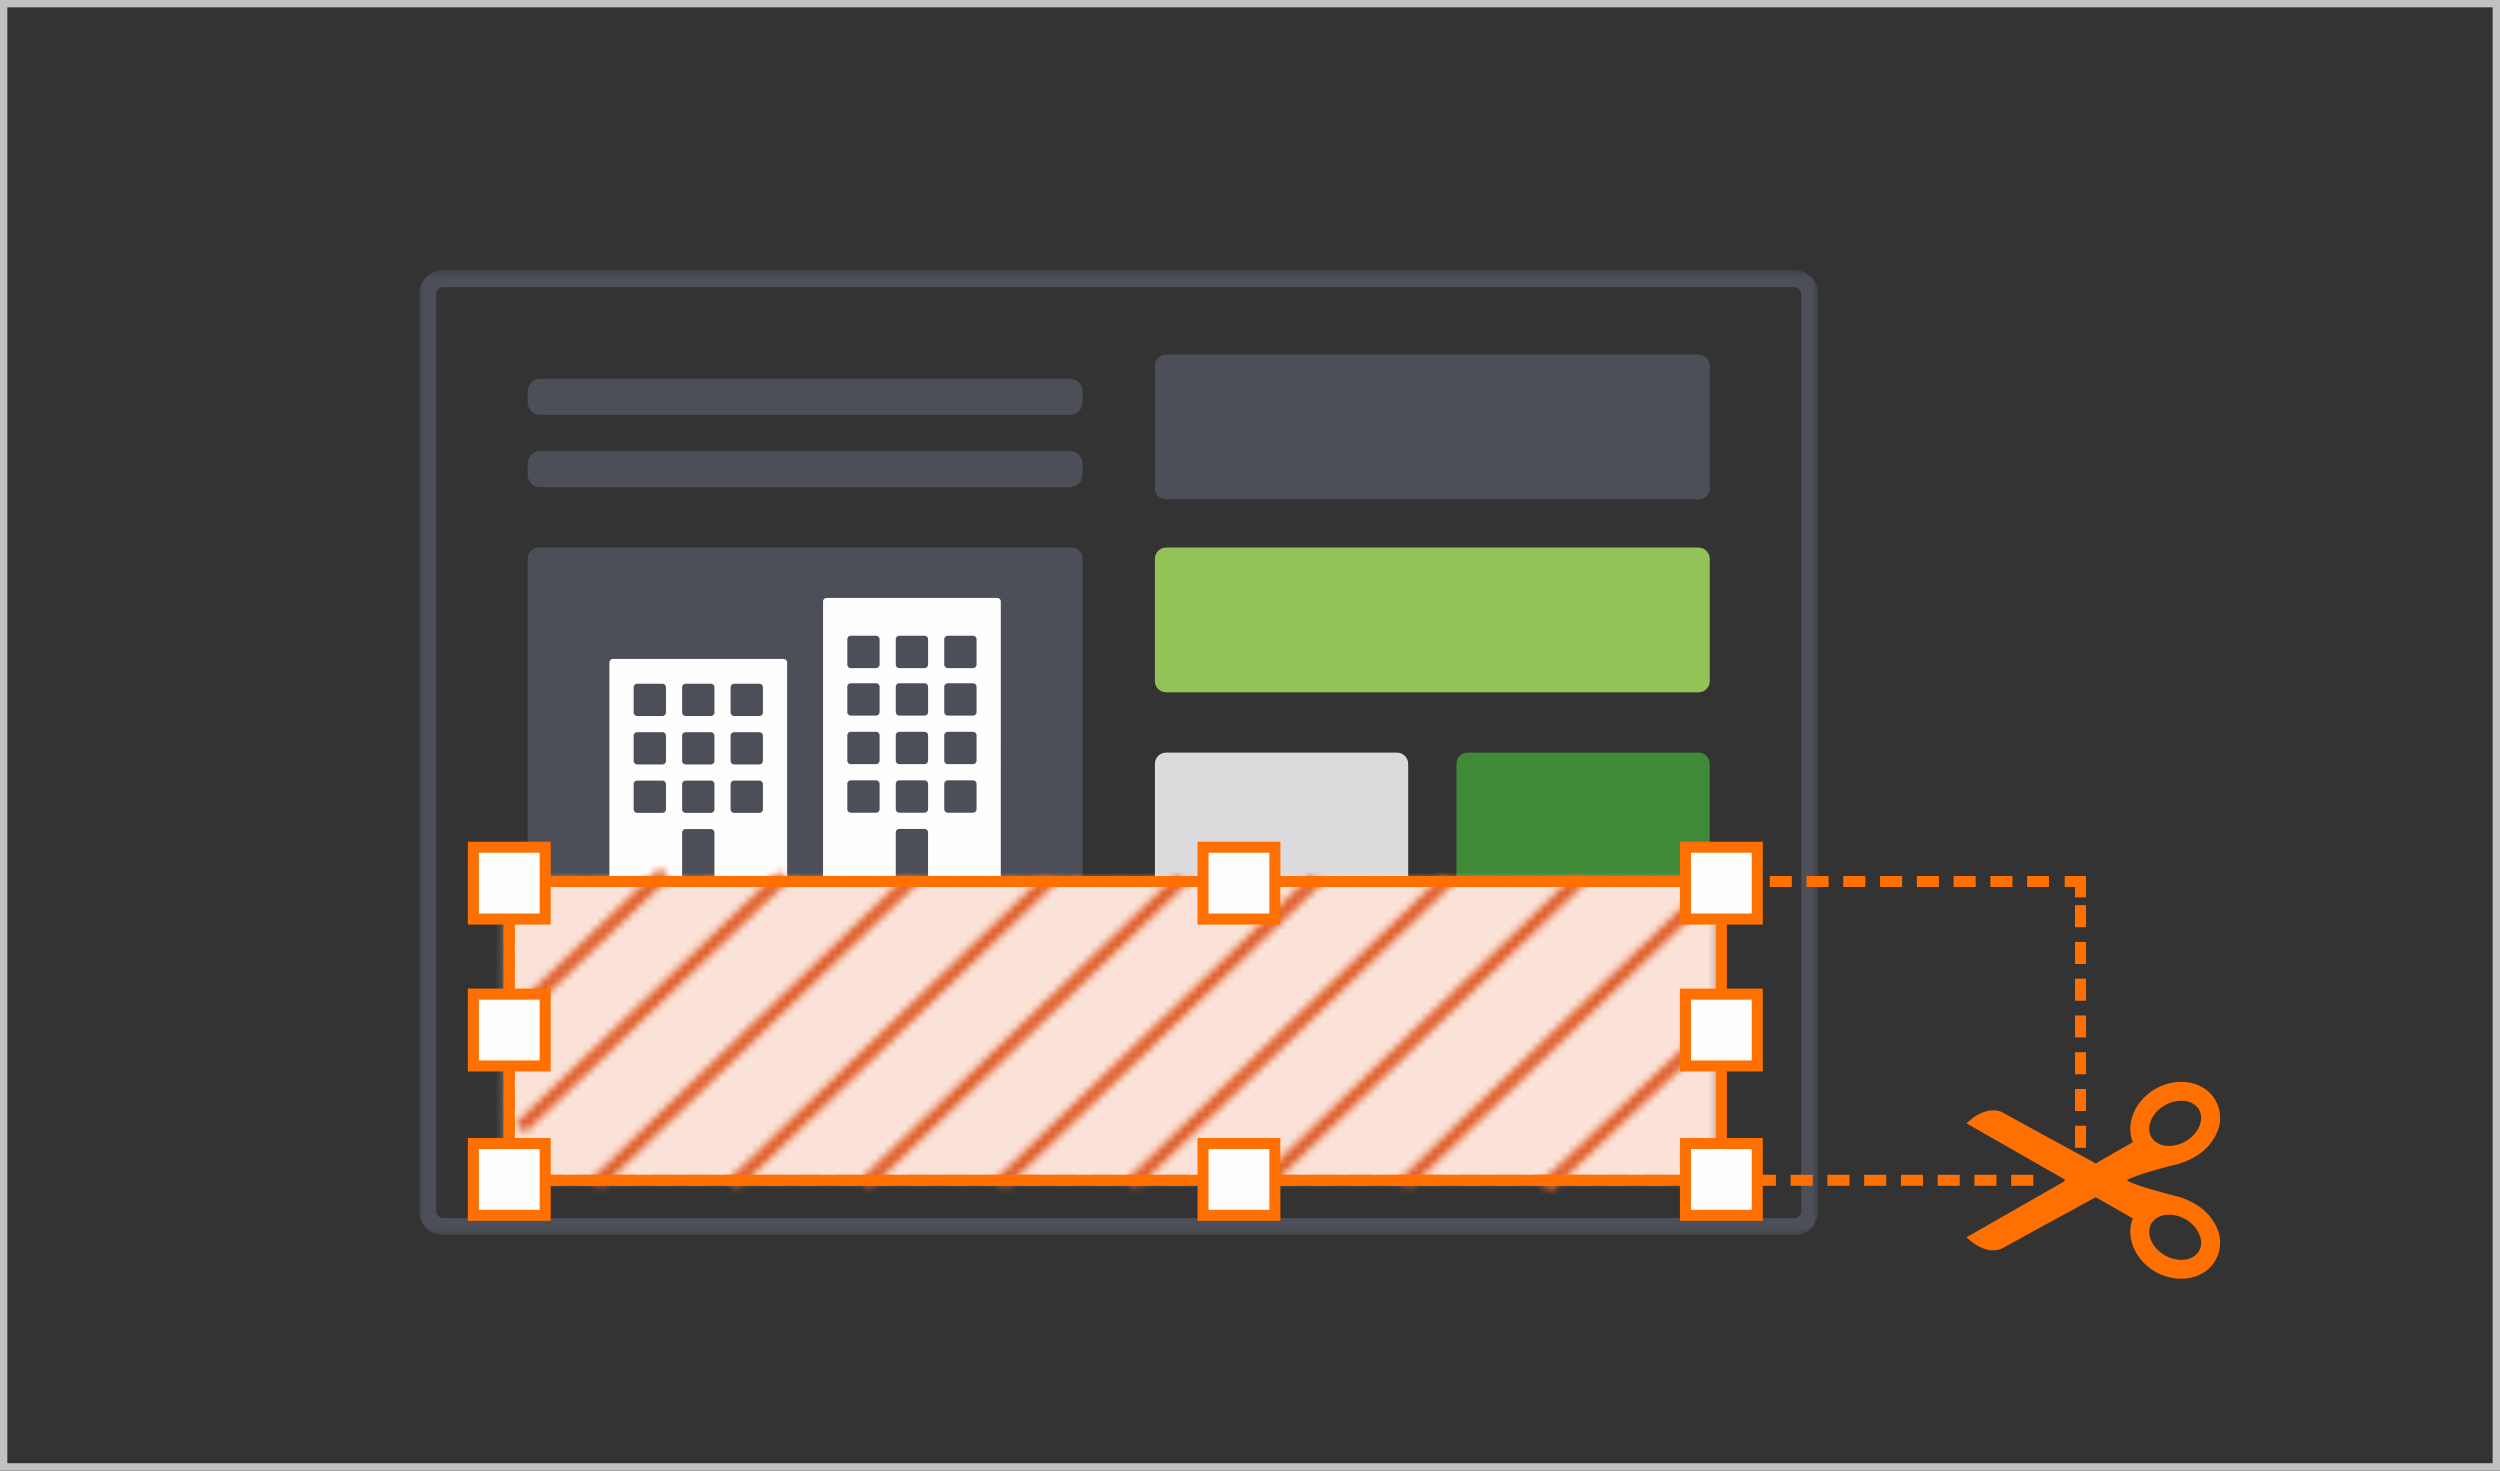 <svg xmlns="http://www.w3.org/2000/svg" xmlns:xlink="http://www.w3.org/1999/xlink" width="340" height="200" viewBox="0 0 340 200">
    <rect x="0" y="0" width="340" height="200" fill="#333333" stroke="none"/>
    <defs>
        <path id="a" d="M0 0h340v199.991H0z"/>
        <path id="c" d="M0 .404h190.287V131.64H0z"/>
        <path id="e" d="M.86 1.585h164.954v40.637H.859z"/>
        <path id="g" d="M167.733 22.26l1.3 1.282L145.19 46.06l-1.301-1.282 23.845-22.518zm-.024-19.311l1.325 1.26-43.004 41.405-1.324-1.262 43.003-41.403zm-19.182 0l1.325 1.26-43.002 41.405-1.324-1.262 43.001-41.403zm-17.9 0l1.326 1.26-43.008 41.405-1.32-1.262 43.001-41.403zm-17.903 0l1.324 1.26-43.001 41.405-1.325-1.262 43.002-41.403zm-18.327 0l1.326 1.26-43.005 41.405-1.327-1.262L94.397 2.949zm-17.901 0l1.322 1.26-43.001 41.405-1.329-1.262L76.496 2.949zm-18.756 0l1.327 1.26L16.06 45.614l-1.325-1.262L57.74 2.949zm-17.485-.45l1.334 1.26-35.75 34.218-1.335-1.26L40.255 2.498zM24.067 2.05l1.325 1.267-22.12 21.187-1.323-1.264L24.067 2.05z"/>
    </defs>
    <g fill="none" fill-rule="evenodd">
        <mask id="b" fill="#fff">
            <use xlink:href="#a"/>
        </mask>
        <path stroke="#C1C1C1" d="M.5.5h339v198.991H.5z"/>
        <g mask="url(#b)">
            <path fill="#FEFEFE" d="M335.695 14v170.95V14z"/>
            <g transform="translate(57 36.335)">
                <mask id="d" fill="#fff">
                    <use xlink:href="#c"/>
                </mask>
                <path fill="#4D4F58" d="M187.007.404H3.279A3.282 3.282 0 0 0 0 3.684v124.673a3.283 3.283 0 0 0 3.28 3.283h183.728a3.28 3.28 0 0 0 3.28-3.283V3.684a3.28 3.28 0 0 0-3.28-3.28m0 2.313c.534 0 .967.433.967.967v124.673a.967.967 0 0 1-.967.965H3.279a.967.967 0 0 1-.965-.965V3.684c0-.534.435-.967.965-.967h183.728" mask="url(#d)"/>
            </g>
            <path fill="#4D4F58" d="M145.491 56.424H73.495a1.73 1.73 0 0 1-1.73-1.734V53.24c0-.96.776-1.736 1.73-1.736h71.996c.955 0 1.734.775 1.734 1.736v1.451c0 .961-.78 1.734-1.734 1.734M231 67.907h-72.406c-.847 0-1.527-.68-1.527-1.527V49.748c0-.84.68-1.527 1.527-1.527H231c.844 0 1.527.687 1.527 1.527V66.38c0 .846-.683 1.527-1.527 1.527"/>
            <path fill="#93C256" d="M231 94.155h-72.406c-.847 0-1.527-.681-1.527-1.528V75.993c0-.838.68-1.525 1.527-1.525H231c.844 0 1.527.687 1.527 1.525v16.634c0 .847-.683 1.528-1.527 1.528"/>
            <path fill="#4D4F58" d="M231 156.49H73.288c-.84 0-1.527-.68-1.527-1.527V138.33c0-.84.687-1.527 1.527-1.527H231c.844 0 1.527.687 1.527 1.527v16.632c0 .846-.683 1.527-1.527 1.527"/>
            <path fill="#DBDBDD" d="M189.988 128.603h-31.394c-.847 0-1.527-.68-1.527-1.527v-23.194c0-.843.68-1.528 1.527-1.528h31.394c.844 0 1.525.685 1.525 1.528v23.194c0 .847-.68 1.527-1.525 1.527"/>
            <path fill="#3F8A37" d="M231 128.603h-31.395c-.846 0-1.527-.68-1.527-1.527v-23.194c0-.843.68-1.528 1.527-1.528H231c.844 0 1.527.685 1.527 1.528v23.194c0 .847-.683 1.527-1.527 1.527"/>
            <path fill="#4D4F58" d="M145.491 66.266H73.495a1.73 1.73 0 0 1-1.73-1.734V63.08c0-.96.776-1.736 1.73-1.736h71.996c.955 0 1.734.776 1.734 1.736v1.452c0 .96-.78 1.734-1.734 1.734M145.698 128.603H73.292c-.847 0-1.527-.68-1.527-1.527V75.994c0-.838.68-1.525 1.527-1.525h72.406c.844 0 1.527.687 1.527 1.525v51.082c0 .847-.683 1.527-1.527 1.527"/>
            <path fill="#FEFEFE" d="M107.052 90.11l-.002 29.505a.496.496 0 0 1-.49.496h-8.907a.495.495 0 0 1-.491-.496v-6.375a.49.49 0 0 0-.493-.489h-3.41a.49.49 0 0 0-.493.489v6.375c0 .272-.22.496-.491.496h-8.906a.495.495 0 0 1-.491-.496V90.108a.49.49 0 0 1 .49-.491h23.191c.272 0 .493.22.493.493m29.058-8.297l-.002 37.802a.496.496 0 0 1-.493.496h-8.904a.495.495 0 0 1-.494-.496v-6.392a.49.49 0 0 0-.49-.491h-3.412a.49.49 0 0 0-.492.49v6.393c0 .272-.22.496-.493.496h-8.904a.495.495 0 0 1-.49-.496V81.813a.49.49 0 0 1 .49-.49h23.19c.272 0 .494.219.494.49M90.078 106.16h-3.41a.493.493 0 0 0-.49.496v3.405c0 .273.219.489.49.489h3.41a.488.488 0 0 0 .493-.49v-3.404a.494.494 0 0 0-.493-.496m6.593 0h-3.41a.495.495 0 0 0-.493.496v3.405a.49.49 0 0 0 .493.489h3.41a.49.49 0 0 0 .493-.49v-3.404a.495.495 0 0 0-.493-.496m6.593 0h-3.41a.495.495 0 0 0-.493.496v3.405a.49.49 0 0 0 .493.489h3.41a.49.49 0 0 0 .493-.49v-3.404a.495.495 0 0 0-.493-.496m15.871-.032h-3.411a.49.49 0 0 0-.491.491v3.418c0 .272.22.491.49.491h3.412a.49.49 0 0 0 .492-.49v-3.419a.49.49 0 0 0-.492-.491m6.593 0h-3.411a.49.49 0 0 0-.491.491v3.418c0 .272.22.491.49.491h3.412a.49.49 0 0 0 .491-.49v-3.419a.49.49 0 0 0-.49-.491m6.59 0h-3.41a.49.49 0 0 0-.49.491v3.418c0 .272.22.491.49.491h3.41c.274 0 .493-.22.493-.49v-3.419a.491.491 0 0 0-.493-.491m-42.241-6.552h-3.41a.488.488 0 0 0-.49.489v3.405c0 .274.219.496.49.496h3.41a.494.494 0 0 0 .493-.496v-3.405a.488.488 0 0 0-.493-.489m6.593 0h-3.41a.49.49 0 0 0-.493.489v3.405c0 .274.222.496.493.496h3.41a.495.495 0 0 0 .493-.496v-3.405a.49.49 0 0 0-.493-.489m6.593 0h-3.41a.49.49 0 0 0-.493.489v3.405c0 .274.222.496.493.496h3.41a.495.495 0 0 0 .493-.496v-3.405a.49.49 0 0 0-.493-.489m15.871-.054h-3.411a.495.495 0 0 0-.491.496v3.418c0 .269.22.489.49.489h3.412a.49.49 0 0 0 .492-.49v-3.417a.495.495 0 0 0-.492-.496m6.593 0h-3.411a.495.495 0 0 0-.491.496v3.418c0 .269.22.489.49.489h3.412a.49.49 0 0 0 .491-.49v-3.417a.495.495 0 0 0-.49-.496m6.59 0h-3.41a.495.495 0 0 0-.49.496v3.418c0 .269.22.489.49.489h3.41a.49.49 0 0 0 .493-.49v-3.417a.495.495 0 0 0-.493-.496m-42.241-6.537h-3.41a.49.49 0 0 0-.49.491v3.41c0 .269.219.489.49.489h3.41a.49.49 0 0 0 .493-.49v-3.409a.491.491 0 0 0-.493-.49m6.593 0h-3.41a.493.493 0 0 0-.493.49v3.41c0 .269.222.489.493.489h3.41c.271 0 .493-.22.493-.49v-3.409a.493.493 0 0 0-.493-.49m6.593 0h-3.41a.493.493 0 0 0-.493.49v3.41c0 .269.222.489.493.489h3.41c.271 0 .493-.22.493-.49v-3.409a.493.493 0 0 0-.493-.49m15.871-.065h-3.411a.489.489 0 0 0-.491.489v3.418c0 .271.22.495.49.495h3.412a.495.495 0 0 0 .492-.495V93.41a.489.489 0 0 0-.492-.49m6.593 0h-3.411a.489.489 0 0 0-.491.49v3.418c0 .271.22.495.49.495h3.412a.495.495 0 0 0 .491-.495V93.41a.489.489 0 0 0-.49-.49m6.59 0h-3.41a.489.489 0 0 0-.49.49v3.418c0 .271.22.495.49.495h3.41a.495.495 0 0 0 .493-.495V93.41a.49.49 0 0 0-.493-.49m-13.184-6.457h-3.411a.489.489 0 0 0-.491.49v3.417c0 .272.22.496.49.496h3.412a.495.495 0 0 0 .492-.496v-3.418a.489.489 0 0 0-.492-.489m6.593 0h-3.411a.489.489 0 0 0-.491.49v3.417c0 .272.22.496.49.496h3.412a.495.495 0 0 0 .491-.496v-3.418a.489.489 0 0 0-.49-.489m6.59 0h-3.41a.489.489 0 0 0-.49.49v3.417c0 .272.22.496.49.496h3.41a.495.495 0 0 0 .493-.496v-3.418a.49.49 0 0 0-.493-.489"/>
            <g transform="translate(67.77 118.182)">
                <mask id="f" fill="#fff">
                    <use xlink:href="#e"/>
                </mask>
                <path fill="#FBE2D8" d="M-1.27 44.464h169.216V-.661H-1.27z" mask="url(#f)"/>
            </g>
            <g transform="translate(65.615 116.028)">
                <mask id="h" fill="#fff">
                    <use xlink:href="#g"/>
                </mask>
                <path fill="#DF602C" d="M-.18 48.309h171.348V-.196H-.18z" mask="url(#h)"/>
            </g>
            <g>
                <path stroke="#FF7000" stroke-width="1.5" d="M282.953 158.366v2.154h-2.154"/>
                <path stroke="#FF7000" stroke-dasharray="3,2" stroke-width="1.5" d="M276.525 160.52H73.555"/>
                <path stroke="#FF7000" stroke-width="1.5" d="M71.416 160.52h-2.154v-2.154"/>
                <path stroke="#FF7000" stroke-dasharray="1.874,1.874" stroke-width="1.5" d="M69.263 154.33v-30.274"/>
                <path stroke="#FF7000" stroke-width="1.5" d="M69.262 122.037v-2.154h2.154"/>
                <path stroke="#FF7000" stroke-dasharray="3,2" stroke-width="1.5" d="M75.69 119.883h202.972"/>
                <path stroke="#FF7000" stroke-width="1.5" d="M280.799 119.883h2.154v2.154"/>
                <path stroke="#FF7000" stroke-dasharray="3,2" stroke-width="1.5" d="M282.953 123.1v33.252"/>
                <path stroke="#FF7000" stroke-width="1.5" d="M69.264 160.52h164.845v-40.635H69.264z"/>
                <path fill="#FF7000" d="M299.069 150.92c.187.328.286.696.286 1.1 0 .236-.039.488-.105.74-.261.969-1.021 1.886-2.02 2.461-1.788 1.026-3.87.759-4.647-.592-.299-.53-.361-1.18-.178-1.85.265-.978 1.001-1.876 2.018-2.455 1.79-1.026 3.875-.756 4.646.596m-1.84 14.9c1 .578 1.758 1.495 2.02 2.465.067.252.104.5.104.738 0 .403-.097.774-.284 1.099-.771 1.352-2.859 1.622-4.646.599-1.019-.582-1.753-1.48-2.02-2.456-.181-.672-.121-1.32.178-1.85.78-1.35 2.86-1.618 4.648-.594m-4.09-17.735c-1.6.917-2.774 2.384-3.222 4.023-.306 1.11-.246 2.244.15 3.224l-5.044 2.889c-4.708-2.568-11.673-6.363-12.511-6.845-2.049-1.172-4.327.754-4.422.838l-.65.555 13.556 7.75-13.554 7.754.648.553c.095.086 2.373 2.01 4.424.836.838-.478 7.801-4.278 12.51-6.843l5.046 2.886c-.396.985-.459 2.118-.15 3.229.445 1.637 1.62 3.106 3.221 4.021 3.02 1.73 6.686 1.034 8.161-1.548a4.72 4.72 0 0 0 .625-2.38c0-.47-.033-.957-.194-1.422-.941-2.77-3.207-4.187-5.529-4.87-.103-.026-5.639-1.393-6.847-2.158 0 0-.041-.02-.11-.058l.11-.056c1.208-.767 6.744-2.132 6.847-2.158 2.322-.683 4.59-2.102 5.529-4.872.161-.463.194-.95.194-1.422 0-.857-.211-1.656-.625-2.378-1.477-2.582-5.141-3.278-8.163-1.548"/>
                <path fill="#FEFEFE" d="M229.222 124.992h9.767v-9.768h-9.767z"/>
                <path stroke="#FF7000" stroke-width="1.5" d="M229.222 124.992h9.767v-9.768h-9.767z"/>
                <path fill="#FEFEFE" d="M229.222 165.286h9.767v-9.77h-9.767z"/>
                <path stroke="#FF7000" stroke-width="1.5" d="M229.222 165.286h9.767v-9.77h-9.767z"/>
                <path fill="#FEFEFE" d="M163.615 124.992h9.77v-9.768h-9.77z"/>
                <path stroke="#FF7000" stroke-width="1.5" d="M163.615 124.992h9.77v-9.768h-9.77z"/>
                <path fill="#FEFEFE" d="M163.615 165.286h9.77v-9.77h-9.77z"/>
                <path stroke="#FF7000" stroke-width="1.5" d="M163.615 165.286h9.77v-9.77h-9.77z"/>
                <path fill="#FEFEFE" d="M229.222 144.969h9.767V135.2h-9.767z"/>
                <path stroke="#FF7000" stroke-width="1.5" d="M229.222 144.969h9.767V135.2h-9.767z"/>
                <path fill="#FEFEFE" d="M64.377 124.992h9.768v-9.768h-9.768z"/>
                <path stroke="#FF7000" stroke-width="1.5" d="M64.377 124.992h9.768v-9.768h-9.768z"/>
                <path fill="#FEFEFE" d="M64.377 165.286h9.768v-9.77h-9.768z"/>
                <path stroke="#FF7000" stroke-width="1.5" d="M64.377 165.286h9.768v-9.77h-9.768z"/>
                <path fill="#FEFEFE" d="M64.377 144.969h9.768V135.2h-9.768z"/>
                <path stroke="#FF7000" stroke-width="1.5" d="M64.377 144.969h9.768V135.2h-9.768z"/>
            </g>
        </g>
    </g>
</svg>
